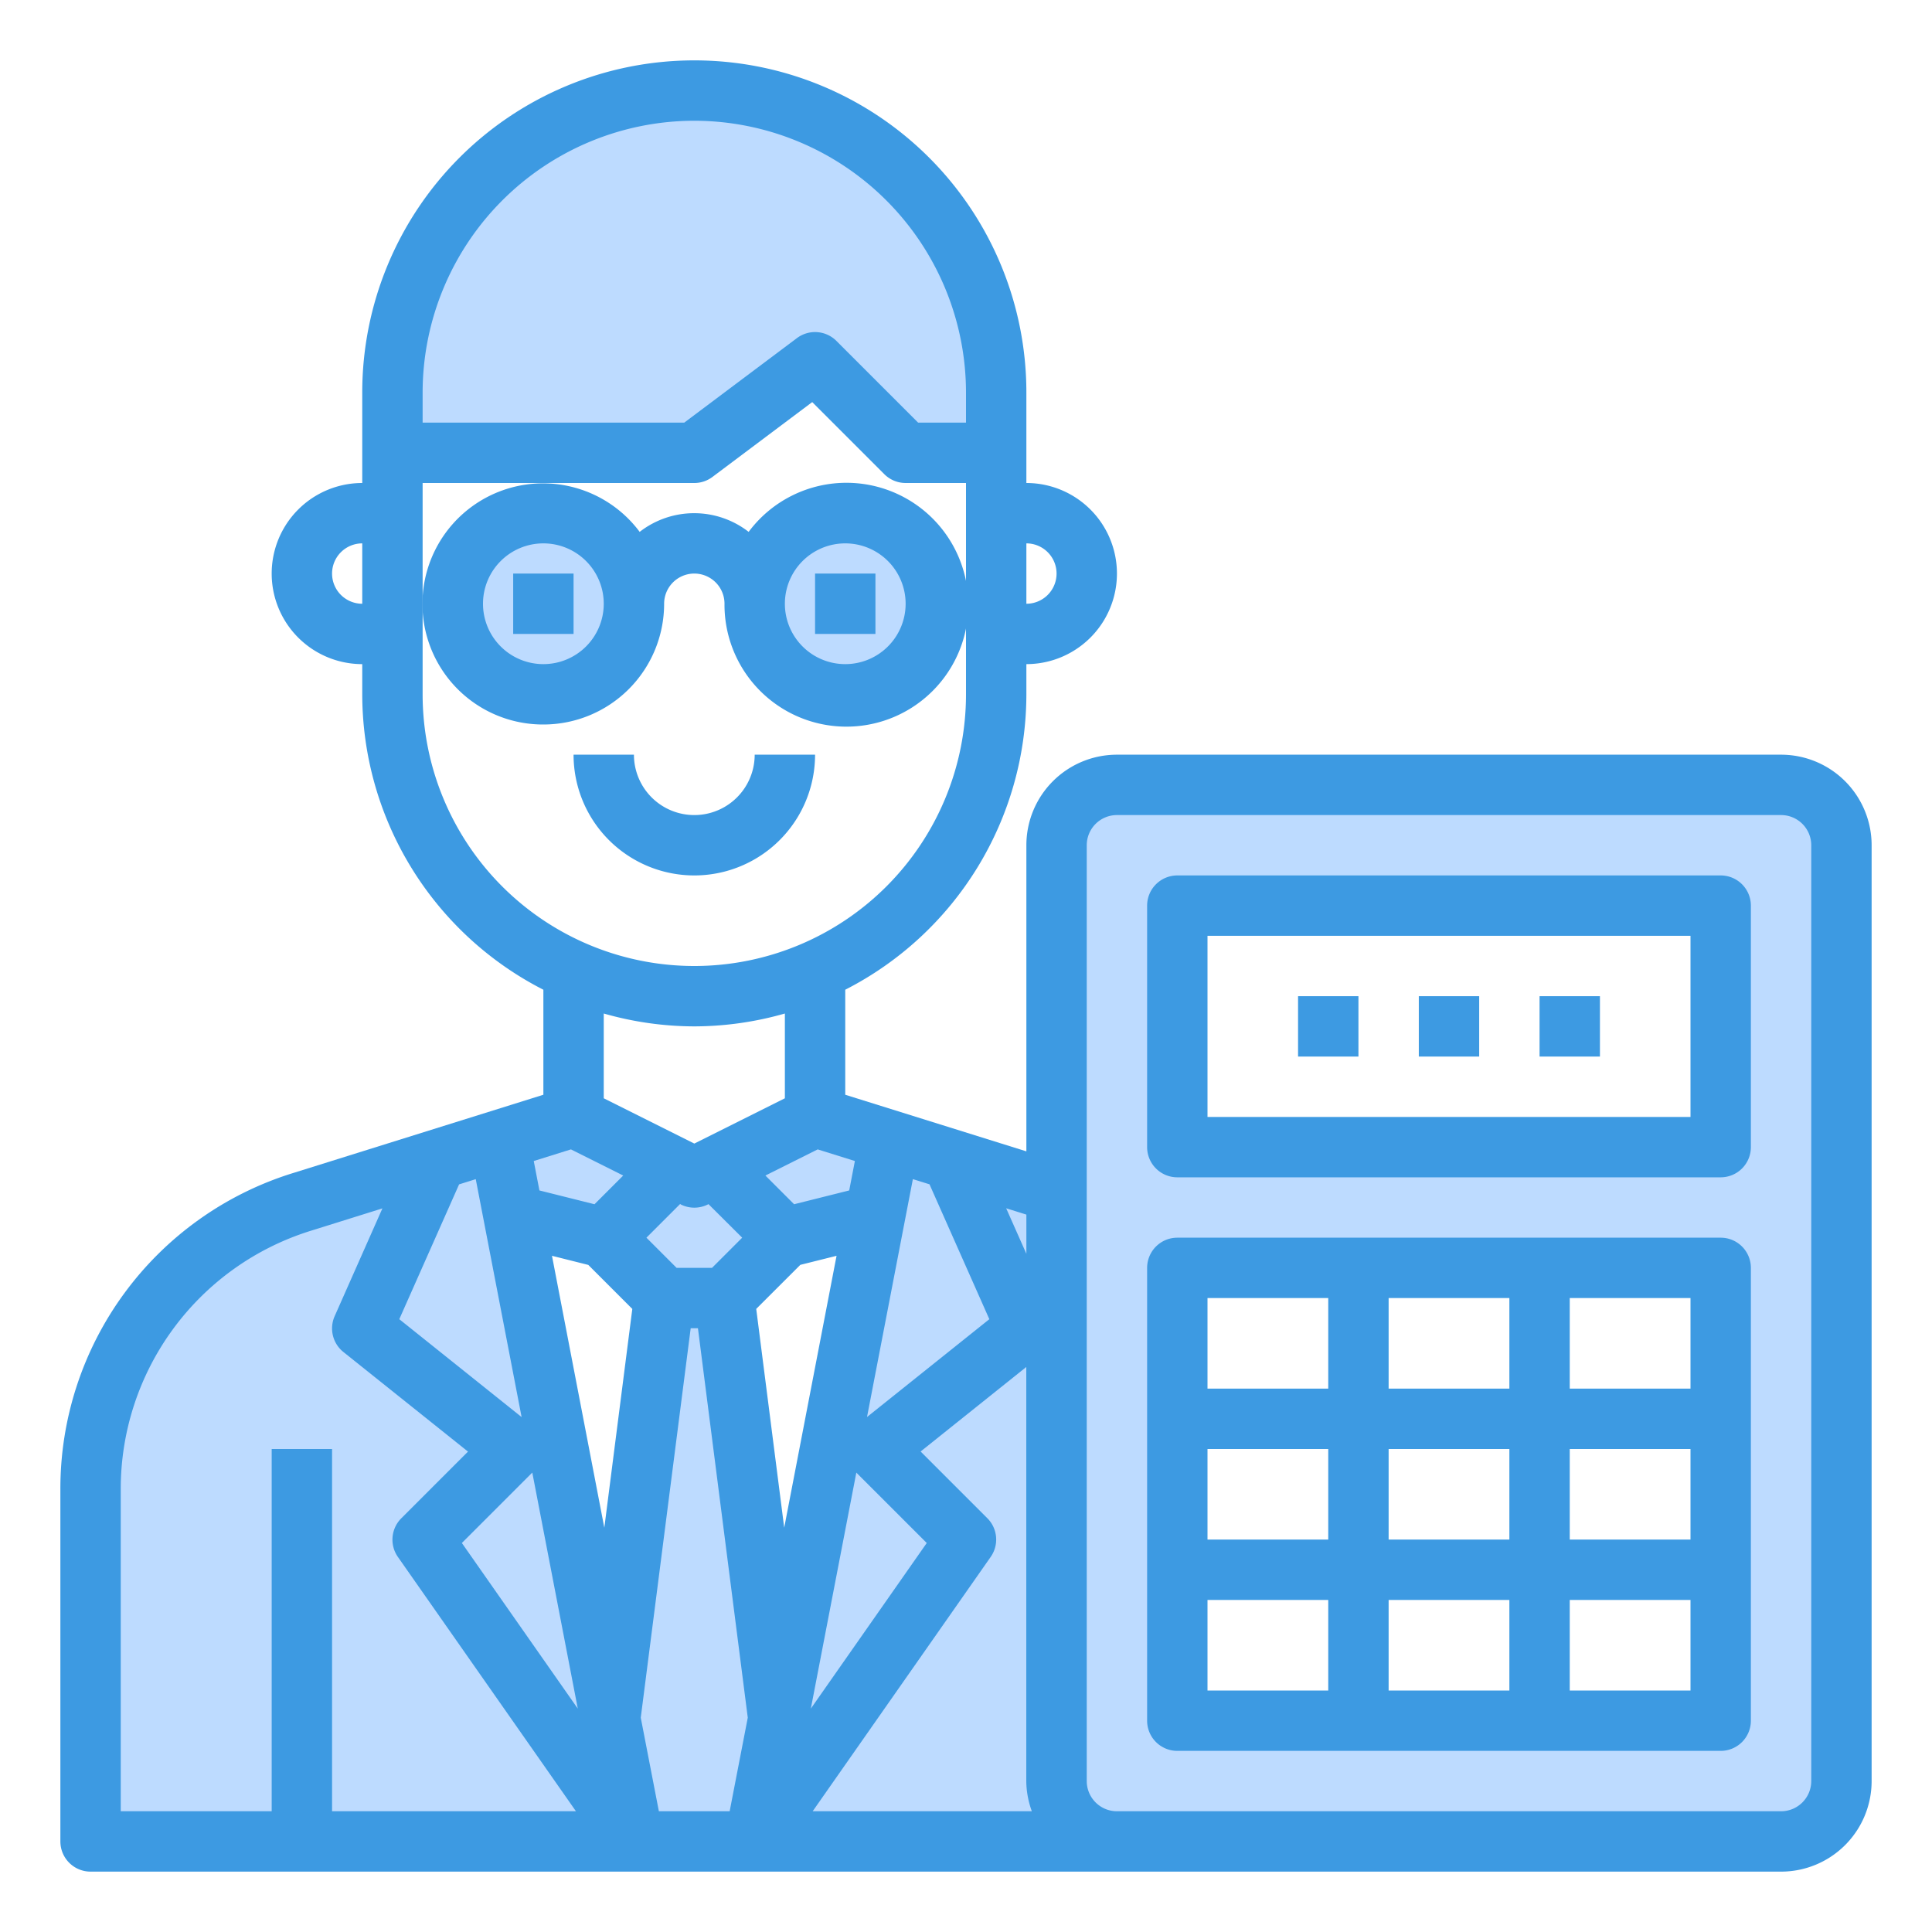<svg height="512" viewBox="0 0 64 64" width="512" xmlns="http://www.w3.org/2000/svg"><g id="Accountant-2" data-name="Accountant"><g fill="#bddbff"><path d="m59 26h-22a2.006 2.006 0 0 0 -2 2v31a2 2 0 0 0 2 2h22a2.006 2.006 0 0 0 2-2v-31a2.006 2.006 0 0 0 -2-2zm-2 21v10h-18v-15h18zm0-9h-18v-8h18z"/><path d="m36 60.73v.27h-11l7-10-3-3 5-4-2.48-5.58 3.48 1.08v19.5a2 2 0 0 0 1 1.73z"/><path d="m31.52 38.42 2.48 5.58-5 4 3 3-7 10 .78-4.08v-.01l3.21-16.66.48-2.48 2.05.64z"/><path d="m33 13v2h-3l-3-3-4 3h-10v-2a10 10 0 0 1 20 0z"/><circle cx="28" cy="20" r="3"/><path d="m20 41-2.99-.75-.48-2.48 2.47-.77 4 2 4-2 2.47.77-.48 2.48-2.99.75-2 2h-2z"/><path d="m25.78 56.91v.01l-.78 4.08h-4l-.78-4.08v-.01l1.78-13.91h2z"/><path d="m20.22 56.92.78 4.08-7-10 3-3-5-4 2.48-5.58v-.01l2.05-.64.48 2.48 3.21 16.66z"/><path d="m10 61h-7v-11.65a9.989 9.989 0 0 1 7.02-9.54l4.46-1.39-2.48 5.58 5 4-3 3 7 10z"/><circle cx="18" cy="20" r="3"/></g><path d="m17 19h2v2h-2z" fill="#3d9ae2"/><path d="m27 19h2v2h-2z" fill="#3d9ae2"/><path d="m27 25h-2a2 2 0 0 1 -4 0h-2a4 4 0 0 0 8 0z" fill="#3d9ae2"/><path d="m18 24a4 4 0 0 0 4-4 1 1 0 0 1 2 0 4.039 4.039 0 1 0 .8-2.381 2.941 2.941 0 0 0 -3.61 0 3.994 3.994 0 1 0 -3.19 6.381zm10-6a2 2 0 1 1 -2 2 2 2 0 0 1 2-2zm-10 0a2 2 0 1 1 -2 2 2 2 0 0 1 2-2z" fill="#3d9ae2"/><path d="m57 41h-18a1 1 0 0 0 -1 1v15a1 1 0 0 0 1 1h18a1 1 0 0 0 1-1v-15a1 1 0 0 0 -1-1zm-1 5h-4v-3h4zm-10 5v-3h4v3zm4 2v3h-4v-3zm-6-2h-4v-3h4zm2-5v-3h4v3zm6 2h4v3h-4zm-8-5v3h-4v-3zm-4 10h4v3h-4zm12 3v-3h4v3z" fill="#3d9ae2"/><path d="m59 25h-22a3 3 0 0 0 -3 3v10.14l-6-1.875v-3.479a11 11 0 0 0 6-9.786v-1a3 3 0 0 0 0-6v-3a11 11 0 0 0 -22 0v3a3 3 0 0 0 0 6v1a11 11 0 0 0 6 9.786v3.479l-8.277 2.589a10.943 10.943 0 0 0 -7.723 10.496v11.65a1 1 0 0 0 1 1h56a3 3 0 0 0 3-3v-31a3 3 0 0 0 -3-3zm-37.174 35-.6-3.1 1.654-12.9h.24l1.651 12.9-.6 3.1zm-6.618-20.766.552-.173 1.519 7.881-4.052-3.242zm4.28 2.668 1.458 1.458-.927 7.248-1.734-9.008zm3.065-2.002a1 1 0 0 0 .894 0l.022-.012 1.117 1.112-1 1h-1.172l-1-1 1.117-1.117zm3.959 2 1.2-.3-1.734 9.007-.927-7.248zm6.261 1.8-4.052 3.241 1.519-7.881.551.172zm-2.073 7.414-3.84 5.486 1.507-7.818zm-13.067-2.333 1.507 7.819-3.84-5.486zm15.186 2.792a1 1 0 0 0 -.112-1.28l-2.21-2.21 3.5-2.8v13.717a2.966 2.966 0 0 0 .184 1h-7.26zm1.181-10.039-.669-1.508.669.209zm-5.681-3.074-.188.975-1.825.457-.951-.951 1.732-.866zm6.681-19.46a1 1 0 0 1 -1 1v-2a1 1 0 0 1 1 1zm-12-15a9.01 9.01 0 0 1 9 9v1h-1.586l-2.707-2.707a1 1 0 0 0 -1.307-.093l-3.733 2.8h-8.667v-1a9.01 9.01 0 0 1 9-9zm-12 15a1 1 0 0 1 1-1v2a1 1 0 0 1 -1-1zm3 4v-7h9a1 1 0 0 0 .6-.2l3.306-2.48 2.387 2.387a1 1 0 0 0 .707.293h2v7a9 9 0 0 1 -18 0zm9 11a10.966 10.966 0 0 0 3-.426v2.808l-3 1.5-3-1.5v-2.808a10.966 10.966 0 0 0 3 .426zm-4.087 4.075 1.732.866-.951.951-1.825-.457-.188-.975zm-14.913 11.275a8.951 8.951 0 0 1 6.319-8.586l2.349-.735-1.582 3.571a1 1 0 0 0 .289 1.186l4.128 3.3-2.21 2.21a1 1 0 0 0 -.112 1.28l5.898 8.424h-8.079v-12h-2v12h-5zm56 9.65a1 1 0 0 1 -1 1h-22a1 1 0 0 1 -1-1v-31a1 1 0 0 1 1-1h22a1 1 0 0 1 1 1z" fill="#3d9ae2"/><path d="m57 29h-18a1 1 0 0 0 -1 1v8a1 1 0 0 0 1 1h18a1 1 0 0 0 1-1v-8a1 1 0 0 0 -1-1zm-1 8h-16v-6h16z" fill="#3d9ae2"/><path d="m51 33h2v2h-2z" fill="#3d9ae2"/><path d="m47 33h2v2h-2z" fill="#3d9ae2"/><path d="m43 33h2v2h-2z" fill="#3d9ae2"/></g></svg>